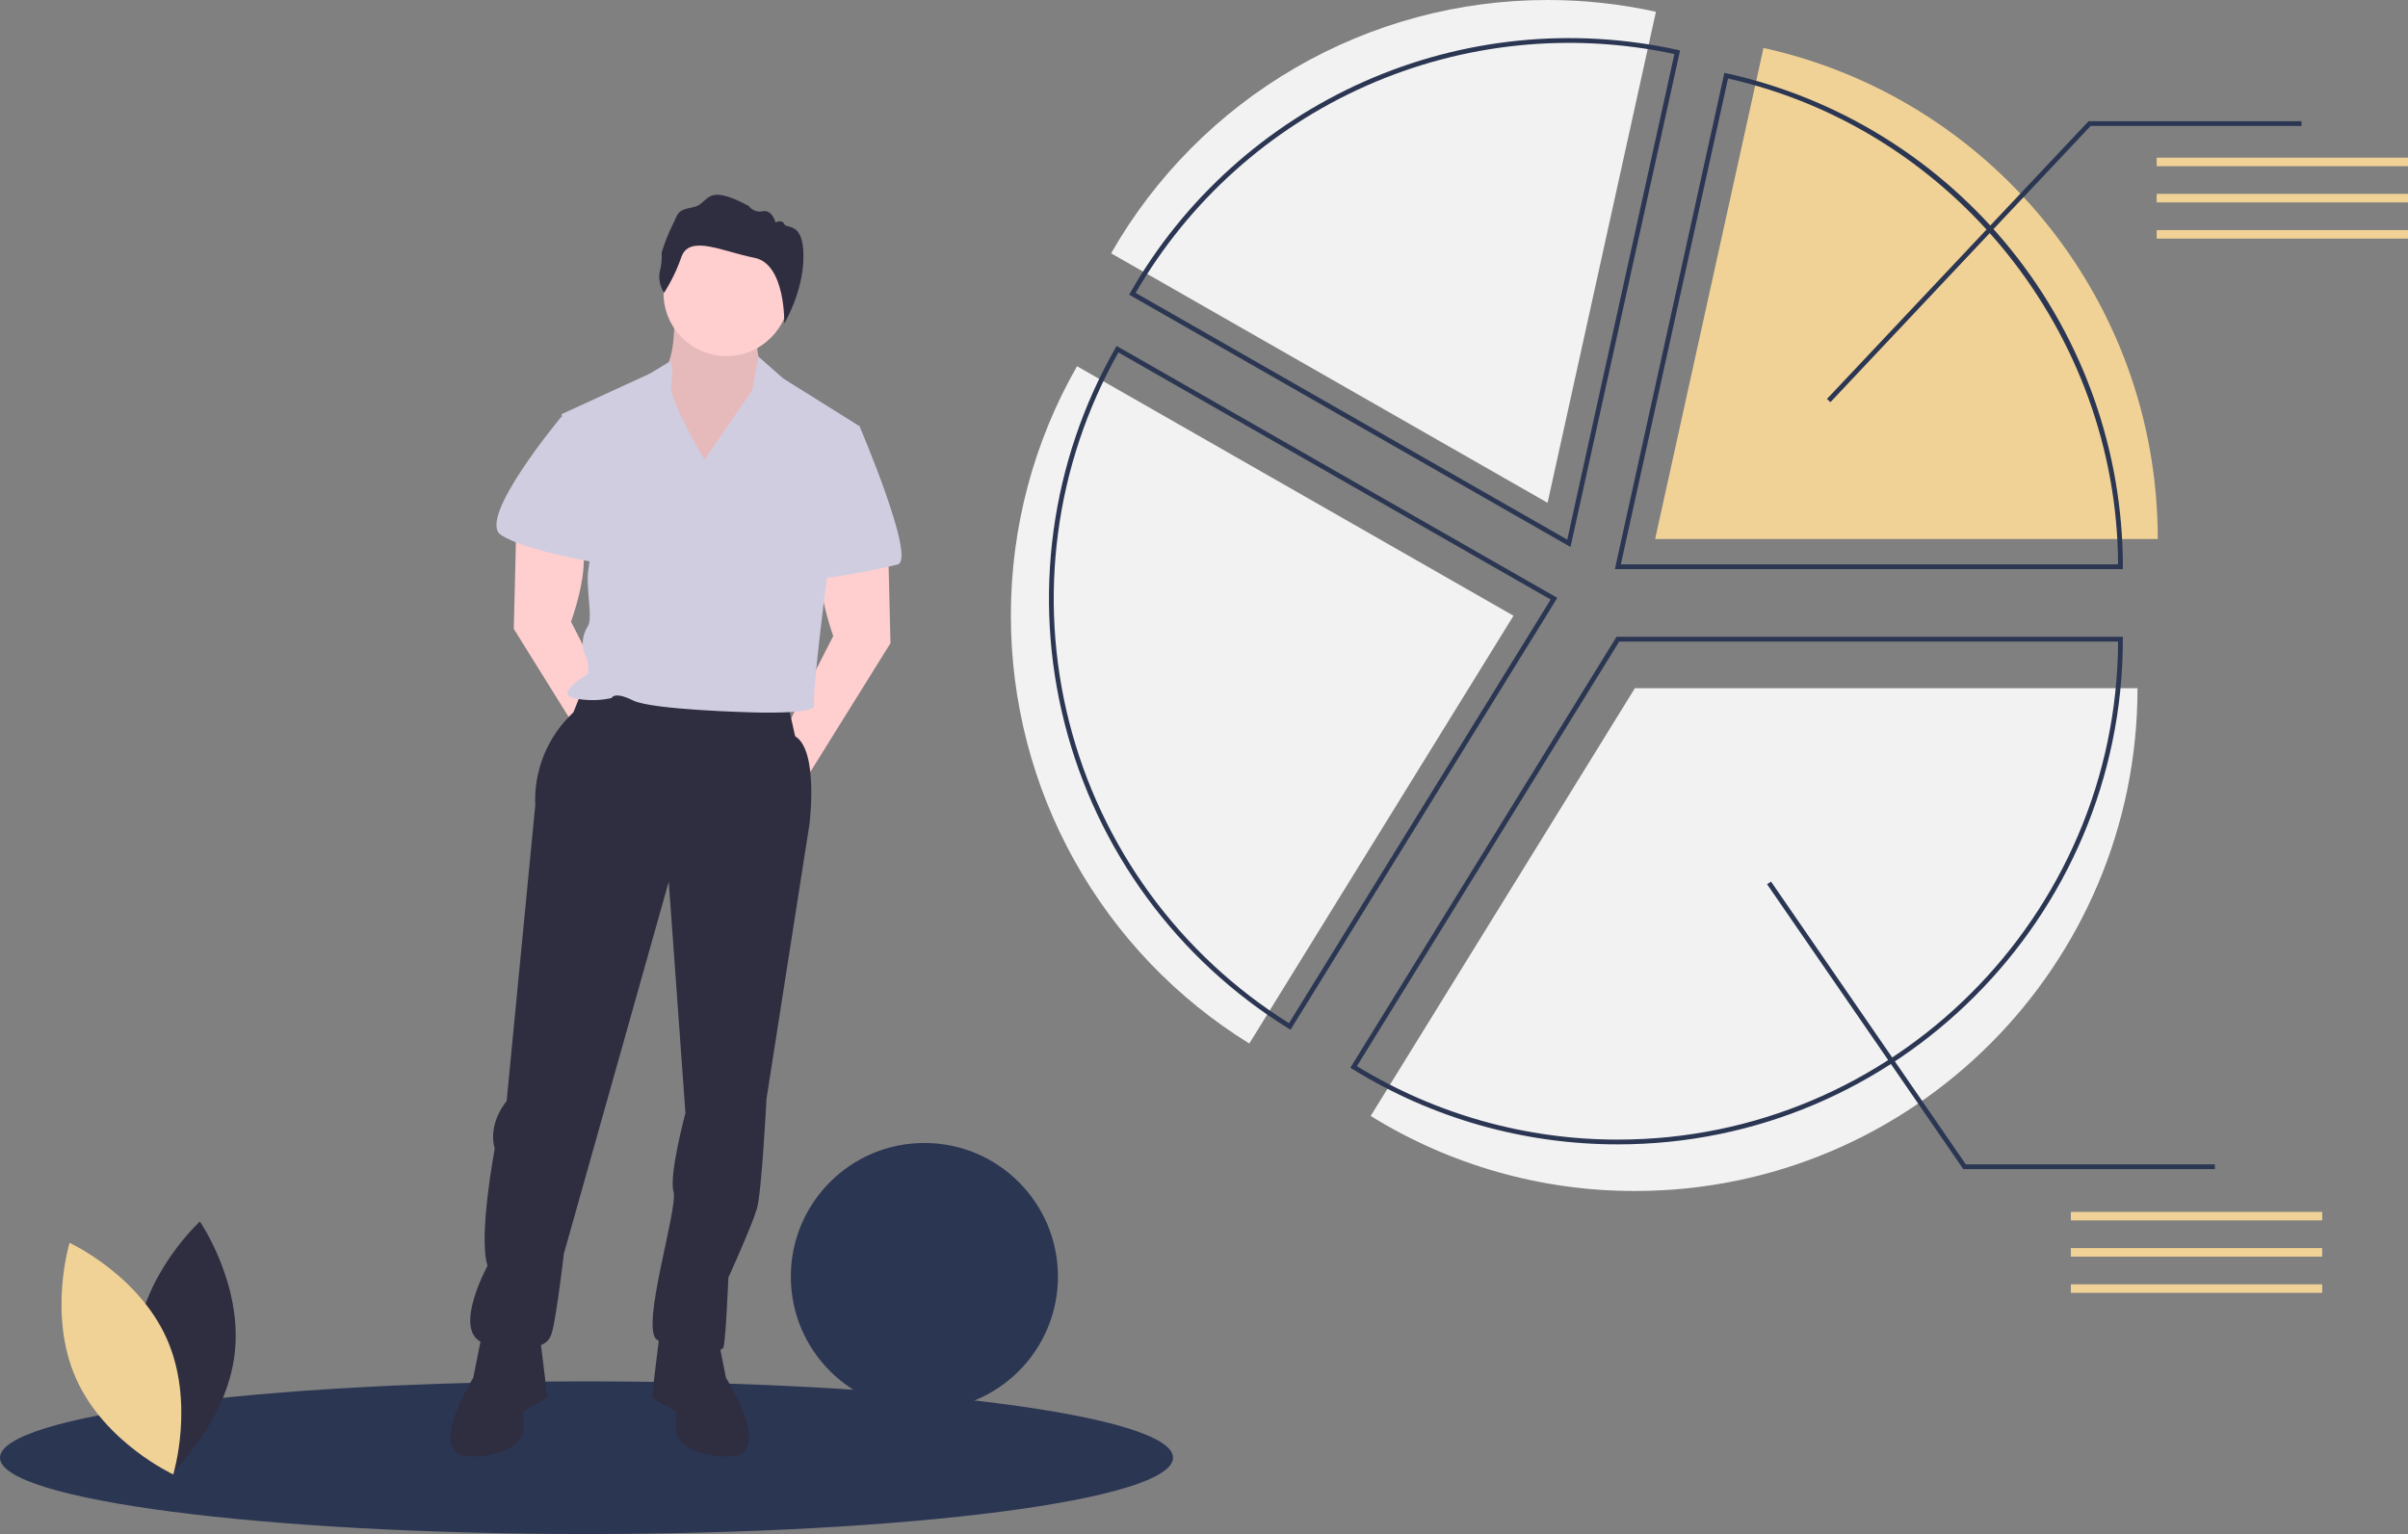 <svg width="215" height="137" viewBox="0 0 215 137" fill="none" xmlns="http://www.w3.org/2000/svg">
<rect x="0" y="0" width="215" height="137" fill="#808080" stroke="none"/>
<g clip-path="url(#clip0_20_76)">
<path d="M52.366 137C81.287 137 104.733 133.948 104.733 130.184C104.733 126.419 81.287 123.368 52.366 123.368C23.445 123.368 0 126.419 0 130.184C0 133.948 23.445 137 52.366 137Z" fill="#2B3653"/>
<path d="M190.85 61.459H145.973L122.382 99.663C129.467 104.056 137.639 106.377 145.973 106.364C170.758 106.364 190.85 86.26 190.85 61.459Z" fill="#F2F2F2"/>
<path d="M82.534 125.94C89.12 125.94 94.459 120.598 94.459 114.008C94.459 107.418 89.12 102.076 82.534 102.076C75.949 102.076 70.61 107.418 70.61 114.008C70.61 120.598 75.949 125.94 82.534 125.94Z" fill="#2B3653"/>
<path d="M60.136 27.196C60.136 27.196 60.562 31.456 59.285 33.16C58.007 34.864 62.478 45.514 62.478 45.514L68.864 33.586C68.864 33.586 66.735 32.308 68.012 28.687L60.136 27.196Z" fill="#FFCECE"/>
<path opacity="0.1" d="M60.136 27.196C60.136 27.196 60.562 31.456 59.285 33.16C58.007 34.864 62.478 45.514 62.478 45.514L68.864 33.586C68.864 33.586 66.735 32.308 68.012 28.687L60.136 27.196Z" fill="black"/>
<path d="M79.295 48.709L79.507 57.442L71.418 70.436L69.928 65.537L74.398 56.803C74.398 56.803 72.908 52.756 73.334 50.413C73.76 48.07 79.295 48.709 79.295 48.709Z" fill="#FFCECE"/>
<path d="M46.087 47.431L45.874 56.164L53.963 69.158L55.453 64.259L50.983 55.525C50.983 55.525 52.473 51.478 52.047 49.135C51.621 46.792 46.087 47.431 46.087 47.431Z" fill="#FFCECE"/>
<path d="M52.047 61.489L51.196 63.62C50.06 64.675 49.168 65.964 48.58 67.398C47.992 68.833 47.722 70.378 47.79 71.927L45.235 98.34C45.235 98.34 43.532 100.257 44.171 102.6C44.171 102.6 42.681 110.481 43.532 113.037C43.532 113.037 39.913 119.64 43.745 120.066C47.577 120.492 48.854 120.492 49.28 119.001C49.705 117.51 50.344 111.972 50.344 111.972L59.71 78.743L61.2 99.404C61.2 99.404 59.71 104.943 60.136 106.434C60.562 107.925 57.156 118.575 58.646 119.64C60.136 120.705 64.394 121.131 64.606 120.279C64.819 119.427 65.032 114.102 65.032 114.102C65.032 114.102 67.161 109.416 67.587 107.925C68.012 106.434 68.438 98.126 68.438 98.126L72.27 73.631C72.27 73.631 73.121 67.028 70.993 65.75L70.141 61.916L52.047 61.489Z" fill="#2F2E41"/>
<path d="M43.106 118.788L42.255 123.048C42.255 123.048 37.785 130.077 42.042 130.077C46.3 130.077 46.725 127.947 46.725 127.947V126.03C46.725 126.03 48.854 124.965 48.854 124.752C48.854 124.539 48.215 119.427 48.215 119.427L43.106 118.788Z" fill="#2F2E41"/>
<path d="M63.968 118.788L64.819 123.048C64.819 123.048 69.29 130.077 65.032 130.077C60.775 130.077 60.349 127.947 60.349 127.947V126.03C60.349 126.03 58.22 124.965 58.22 124.752C58.22 124.539 58.859 119.427 58.859 119.427L63.968 118.788Z" fill="#2F2E41"/>
<path d="M64.863 31.806C67.964 31.806 70.479 29.29 70.479 26.186C70.479 23.082 67.964 20.566 64.863 20.566C61.761 20.566 59.246 23.082 59.246 26.186C59.246 29.29 61.761 31.806 64.863 31.806Z" fill="#FFCECE"/>
<path d="M62.904 41.041C62.904 41.041 59.71 35.716 59.923 34.438C60.054 33.706 60.051 32.956 59.913 32.225L58.007 33.373L50.131 36.994L53.324 47.644C53.324 47.644 52.473 49.987 52.473 51.691C52.473 53.395 52.898 55.312 52.473 55.951C52.047 56.59 51.834 57.655 52.26 58.507C52.514 59.037 52.589 59.635 52.473 60.211C52.473 60.211 49.493 61.916 51.196 62.342C52.317 62.589 53.48 62.589 54.602 62.342C54.602 62.342 54.814 61.703 56.517 62.554C58.22 63.407 67.161 63.62 67.161 63.62C67.161 63.62 72.908 63.833 72.696 62.98C72.483 62.129 73.76 52.117 73.76 52.117L76.74 38.059L69.928 33.799L67.728 31.855L67.161 34.864L62.904 41.041Z" fill="#D0CDE1"/>
<path d="M51.621 37.207H50.131C50.131 37.207 42.574 46.26 44.703 47.751C46.832 49.242 54.176 50.413 54.176 50.413C54.176 50.413 53.537 37.207 51.621 37.207Z" fill="#D0CDE1"/>
<path d="M74.824 38.059H76.74C76.74 38.059 81.849 49.987 80.146 50.413C78.443 50.839 72.27 52.117 72.27 51.478C72.27 50.839 74.824 38.059 74.824 38.059Z" fill="#D0CDE1"/>
<path d="M59.289 26.156C59.289 26.156 58.679 25.241 58.914 24.256C59.054 23.697 59.109 23.12 59.078 22.544C59.34 21.691 59.669 20.86 60.062 20.059C60.554 19.168 60.32 18.792 61.867 18.511C63.414 18.23 62.781 16.213 66.859 18.394C66.996 18.586 67.188 18.733 67.409 18.817C67.63 18.9 67.871 18.916 68.101 18.863C68.945 18.698 69.249 19.871 69.249 19.871C69.249 19.871 69.812 19.543 70.023 20.012C70.234 20.481 71.738 19.73 71.738 22.896C71.738 26.062 70.026 28.89 70.026 28.89C70.026 28.89 70.152 23.565 67.363 23.025C64.574 22.486 61.574 20.915 60.847 22.931C60.455 24.063 59.932 25.146 59.289 26.156Z" fill="#2F2E41"/>
<path d="M144.452 102.201C136.079 102.208 127.87 99.876 120.749 95.468L120.568 95.356L120.68 95.175L144.333 56.87H189.542V57.083C189.542 81.961 169.315 102.201 144.452 102.201ZM121.154 95.217C128.167 99.512 136.23 101.782 144.452 101.775C169.009 101.775 189.001 81.842 189.116 57.296H144.571L121.154 95.217Z" fill="#2B3653"/>
<path d="M90.257 54.99C90.254 62.646 92.208 70.176 95.934 76.863C99.659 83.55 105.033 89.172 111.544 93.194L135.134 54.99L96.164 32.707C92.282 39.49 90.245 47.173 90.257 54.99Z" fill="#F2F2F2"/>
<path d="M115.226 91.965L115.044 91.853C105.101 85.701 97.933 75.926 95.05 64.589C92.168 53.252 93.796 41.238 99.593 31.079L99.698 30.895L139.044 53.392L115.226 91.965ZM99.857 31.476C94.2 41.502 92.626 53.326 95.463 64.484C98.3 75.643 105.33 85.276 115.088 91.378L138.451 53.543L99.857 31.476Z" fill="#2B3653"/>
<path d="M157.454 4.284L147.78 48.14H192.657C192.657 26.663 177.588 8.711 157.454 4.284Z" fill="#F1D296"/>
<path d="M189.542 50.827H144.187L153.964 6.504L154.172 6.55C164.2 8.768 173.172 14.344 179.603 22.356C186.034 30.368 189.541 40.337 189.542 50.614V50.827ZM144.717 50.401H189.115C189.016 29.733 174.412 11.54 154.288 7.012L144.717 50.401Z" fill="#2B3653"/>
<path d="M138.177 3.50274e-06C130.264 -0.003 122.492 2.088 115.648 6.061C108.804 10.034 103.132 15.748 99.207 22.623L138.177 44.905L147.851 1.05C144.674 0.351 141.43 -0.001 138.177 3.50274e-06Z" fill="#F2F2F2"/>
<path d="M140.224 48.849L100.818 26.317L100.924 26.132C105.701 17.781 113.019 11.175 121.81 7.277C130.601 3.378 140.407 2.39 149.799 4.457L150.007 4.503L140.224 48.849ZM101.4 26.159L139.933 48.192L149.499 4.828C140.258 2.84 130.624 3.833 121.982 7.666C113.341 11.498 106.135 17.973 101.4 26.159Z" fill="#2B3653"/>
<path d="M163.432 35.918L163.123 35.626L186.48 10.823H205.492V11.249H186.664L163.432 35.918Z" fill="#2B3653"/>
<path d="M215 14.08H192.562V14.841H215V14.08Z" fill="#F1D296"/>
<path d="M215 17.315H192.562V18.076H215V17.315Z" fill="#F1D296"/>
<path d="M215 20.55H192.562V21.311H215V20.55Z" fill="#F1D296"/>
<path d="M207.337 108.229H184.898V108.99H207.337V108.229Z" fill="#F1D296"/>
<path d="M207.337 111.464H184.898V112.225H207.337V111.464Z" fill="#F1D296"/>
<path d="M207.337 114.698H184.898V115.459H207.337V114.698Z" fill="#F1D296"/>
<path d="M197.757 104.41H175.294L175.231 104.318L157.775 78.97L158.126 78.729L175.518 103.984H197.757V104.41Z" fill="#2B3653"/>
<path d="M12.168 119.848C11.459 126.065 15.279 131.608 15.279 131.608C15.279 131.608 20.249 127.069 20.958 120.851C21.667 114.634 17.847 109.091 17.847 109.091C17.847 109.091 12.877 113.63 12.168 119.848Z" fill="#2F2E41"/>
<path d="M14.877 119.527C17.433 125.238 15.468 131.677 15.468 131.677C15.468 131.677 9.359 128.856 6.803 123.145C4.247 117.433 6.212 110.994 6.212 110.994C6.212 110.994 12.321 113.815 14.877 119.527Z" fill="#F1D296"/>
</g>
<defs>
<clipPath id="clip0_20_76">
<rect width="215" height="137" fill="white"/>
</clipPath>
</defs>
</svg>
